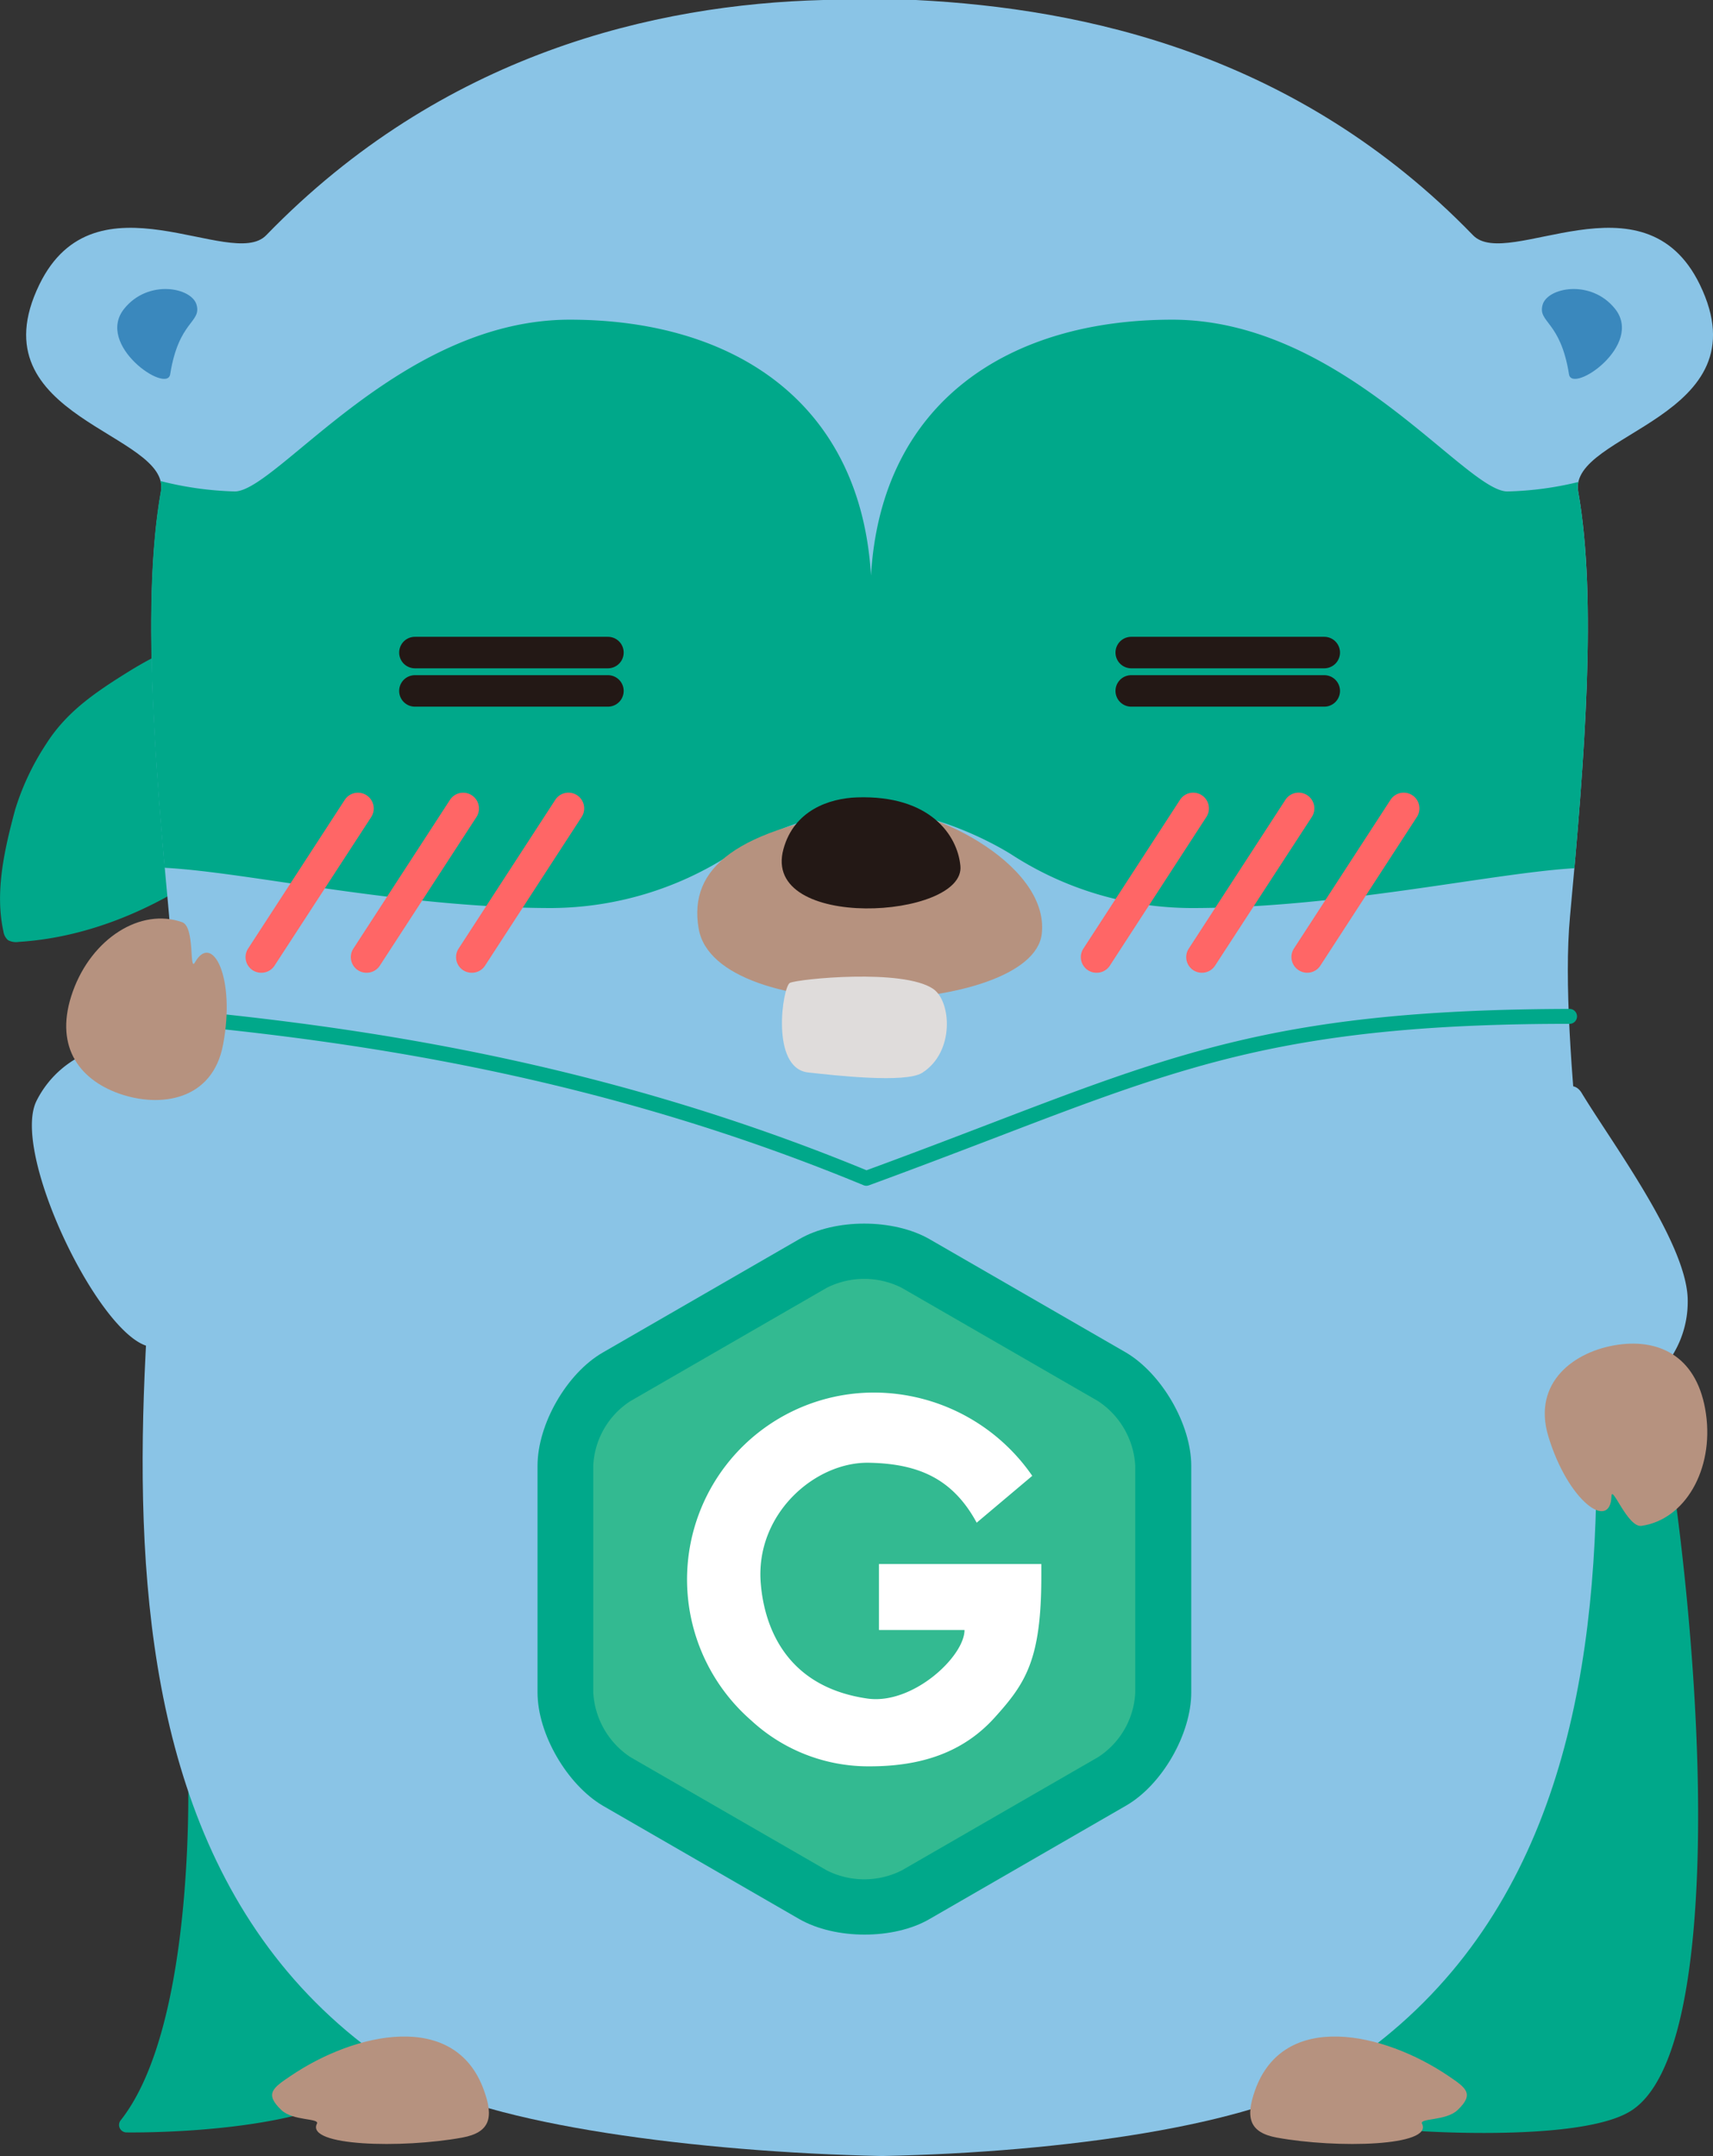 <svg xmlns="http://www.w3.org/2000/svg" viewBox="0 0 329.17 414.24"><rect x="0" y="0" width="329.17" height="414.24" fill="#333333" stroke="none"/><defs><style>.cls-1{fill:#00a88a;}.cls-2{fill:#8ac4e6;}.cls-3{fill:#3a88bd;}.cls-4{fill:#b6927f;}.cls-5{fill:#33ba91;}.cls-6{fill:#fff;}.cls-7{fill:#231815;}.cls-8{fill:#dfdcdb;}.cls-9{fill:#f66;}</style></defs><title>gopher_g</title><g id="レイヤー_2" data-name="レイヤー 2"><g id="gopher"><path class="cls-1" d="M38.9,123.59c-5.49.2-10.64,3.21-15.4,6.2-6,3.79-11,7.39-14.69,13.24a49,49,0,0,0-5.9,12.53C.82,163.31-1,171.39.65,178.91a2.7,2.7,0,0,0,.91,1.73,3.3,3.3,0,0,0,2.08.32c16-1,31.54-8.76,43.8-19.42,3.93-3.42,7.72-7.4,9-12.16Z"/><path class="cls-1" d="M37.55,338.94s2,50.08-13.23,69.35c0,0,18.7.29,33.08-3.45s54.86-3.24,54.86-3.24H235.92L273.26,408s30.08,2,39.19-3.57c24.08-14.57,9-155.82-11-191.77s-108,28.76-108,28.76l-126,20.43Z"/><path class="cls-1" d="M285.08,409.8c-6.42,0-11.41-.31-11.91-.34l-.15,0L235.8,403H112.26c-.42,0-40.47-.45-54.5,3.2-14.4,3.75-32.69,3.51-33.46,3.5a1.44,1.44,0,0,1-1.28-.82,1.43,1.43,0,0,1,.17-1.51c14.75-18.64,12.94-67.9,12.92-68.4a1.65,1.65,0,0,1,.1-.58L66.1,261.35a1.41,1.41,0,0,1,1.11-.9L192.9,240.08a346.42,346.42,0,0,1,35-22c26.25-14.23,46.39-20,59.87-17a21.63,21.63,0,0,1,15,10.88c9.6,17.28,18.72,60.25,22.18,104.49,1.74,22.15,1.81,41.88.22,57.08-1.85,17.65-5.87,28.46-11.94,32.13C307.56,409.1,294.71,409.8,285.08,409.8Zm-11.65-3.21c1.66.1,29.87,1.72,38.28-3.37,10.08-6.1,14-39.25,10.35-86.52-3.43-43.88-12.41-86.37-21.84-103.33a18.62,18.62,0,0,0-13.05-9.46c-12.61-2.75-32.62,3-57.89,16.74a342,342,0,0,0-35,21.95,1.35,1.35,0,0,1-.62.26L68.48,263.15,39,339.19a236,236,0,0,1-.92,27.33c-1.72,18.3-5.4,31.84-10.95,40.32,5.72-.08,19.13-.59,29.91-3.39,14.4-3.75,53.57-3.31,55.23-3.29H235.92l.25,0Z"/><path class="cls-2" d="M326.64,54.68c-10.74-22.11-36.92-2.6-43.58-9.48C249.24,10.28,208.25,1.63,176,0c0,0-14.55-.08-17.78,0C125.93.83,85,10.28,51.15,45.2,44.48,52.08,18.3,32.57,7.56,54.68-4.94,80.42,32.94,83.11,30.93,94.47,27.28,115.11,29.69,145.8,32.5,176,37.26,227.18-1,349.7,78.65,398.92c15,9.29,55.49,14.58,90.72,15.31h.3c35.23-.73,70.83-6,85.88-15.31C335.22,349.7,296.94,227.18,301.7,176c2.81-30.21,5.22-60.9,1.57-81.54C301.26,83.11,339.14,80.42,326.64,54.68Z"/><path class="cls-3" d="M296.42,58.58c-.94,3.44,3.44,3,5.08,13.34.6,3.8,14.45-5.62,8.83-12.61C305.72,53.58,297.34,55.22,296.42,58.58Z"/><path class="cls-3" d="M37.78,58.58c.94,3.44-3.44,3-5.08,13.34-.6,3.8-14.45-5.62-8.83-12.61C28.48,53.58,36.86,55.22,37.78,58.58Z"/><path class="cls-4" d="M241.16,401.63c5.49-15.48,24.76-11.19,37.17-2.78,3.32,2.25,5.09,3.4,1.75,6.56-2.24,2.12-7.37,1.51-6.82,2.61,2.16,4.33-16.3,4.79-27.92,2.67C240,409.7,239.34,406.78,241.16,401.63Z"/><path class="cls-4" d="M93,401.63c-5.49-15.48-24.76-11.19-37.16-2.78-3.33,2.25-5.1,3.4-1.76,6.56,2.24,2.12,7.37,1.51,6.82,2.61-2.16,4.33,16.3,4.79,27.92,2.67C94.23,409.7,94.87,406.78,93,401.63Z"/><path class="cls-1" d="M166.48,227.82a1.35,1.35,0,0,1-.55-.11c-51.12-21.16-98.11-27.68-133.34-31a1.44,1.44,0,1,1,.27-2.87c35.31,3.33,82.38,9.87,133.65,31,8.7-3.19,16.56-6.2,23.51-8.86,37.12-14.22,57.57-22,111.46-22.14h0a1.44,1.44,0,1,1,0,2.87c-25.31,0-44.2,1.79-61.25,5.66-16.26,3.69-30.79,9.25-49.18,16.3-7.1,2.71-15.14,5.79-24.07,9.06A1.43,1.43,0,0,1,166.48,227.82Z"/><path class="cls-2" d="M28.06,258.54c-9.73-3.3-26-37.47-21-47.12a19.48,19.48,0,0,1,26.18-8.58c9.44,4.91-5.38,16.72-1.81,28.68C35.83,246.38,36.93,261.56,28.06,258.54Z"/><path class="cls-4" d="M22.86,210.1c8,2.83,18,1.29,20-9.37,2.47-12.9-2.06-21.71-5.4-15.83-1.14,2,.06-6.82-2.46-7.72-8-2.83-17.35,3.12-21,13.29S14.9,207.26,22.86,210.1Z"/><path class="cls-2" d="M303.94,210c5.78,9.56,20.33,29,20.37,39.83a19.48,19.48,0,0,1-19.19,19.76c-10.64,0-3-17.3-11.73-26.23C282.56,232.27,299.09,202,303.94,210Z"/><path class="cls-4" d="M310.92,258.36c-8.37,1.19-16.53,7.22-13.39,17.61,3.81,12.57,11.91,18.26,12.13,11.5.07-2.31,3.12,6.07,5.77,5.69,8.36-1.19,13.91-10.82,12.39-21.51S319.28,257.17,310.92,258.36Z"/><path class="cls-1" d="M216.37,346.92c6.95-4,12.54-13.78,12.54-21.76V281.63c0-8-5.7-17.73-12.54-21.77l-37.73-21.77c-6.94-4-18.24-4-25.08,0l-37.73,21.77c-6.94,4-12.54,13.78-12.54,21.77v43.53c0,8,5.7,17.72,12.54,21.76l37.73,21.77c6.95,4,18.24,4,25.08,0Z"/><path class="cls-5" d="M211,337.6a15.64,15.64,0,0,0,7.15-12.44V281.63A15.93,15.93,0,0,0,211,269.19l-37.73-21.77a16,16,0,0,0-14.4,0l-37.73,21.77A15.64,15.64,0,0,0,114,281.63v43.53a15.93,15.93,0,0,0,7.15,12.44l37.73,21.76a16,16,0,0,0,14.4,0Z"/><path class="cls-6" d="M200.1,302.87c0,16-3,20.53-9,27.16s-14,9.33-23.94,9.33a33.13,33.13,0,0,1-22.8-8.81,35.91,35.91,0,0,1,23.52-63,37,37,0,0,1,30.48,16l-10.68,9c-4.56-8.4-11.09-11.3-20.52-11.51-10.37-.31-21.87,9.64-21,22.81.52,7.36,3.94,20.1,20.52,22.49,8.71,1.24,18.66-8.09,18.66-13.17H168.9V300.49h31.2v2.38Z"/></g><g id="mask"><path class="cls-1" d="M302.54,166.81c2.4-27.13,4-53.79.73-72.34a4.65,4.65,0,0,1,0-1.86,63,63,0,0,1-13.62,1.81c-8.07,0-31.66-33-64.4-33-31.39,0-55.92,15.8-57.88,49.16-2-33.36-26.48-49.16-57.87-49.16-32.74,0-56.33,33-64.4,33a64.26,64.26,0,0,1-14.26-2,4.67,4.67,0,0,1,.06,2c-3.28,18.54-1.67,45.19.73,72.31,15.8.8,45.7,7.73,74.34,7.73a63.89,63.89,0,0,0,34.33-10.23h0s13.21-8.62,27.07-8.62,27.08,8.62,27.08,8.62h0a63.89,63.89,0,0,0,34.33,10.23C257.09,174.51,286.58,167.75,302.54,166.81Z"/></g><g id="eye"><path class="cls-4" d="M167.25,155.44c-25.78,3.82-35,11.26-33,22.95,3.21,19.06,64.15,16.92,65.94,1C201.71,165.62,177.32,154,167.25,155.44Z"/><path class="cls-7" d="M150.55,163.12c-4.38,15.89,35,13.46,34,3.24-.56-5.9-5.83-13.62-19.84-13.16C159.3,153.38,152.58,155.71,150.55,163.12Z"/><path class="cls-8" d="M151.8,188.83c-1.41.64-3.83,16.41,3.5,17.22,5,.55,18.71,2.12,21.92.06,6.29-4,5.58-13.78,2.08-16.13C173.47,186.05,153.48,188.08,151.8,188.83Z"/><path class="cls-7" d="M116.82,128.4H79.73a3,3,0,0,1,0-6.05h37.09a3,3,0,1,1,0,6.05Z"/><path class="cls-7" d="M116.82,135.77H79.73a3,3,0,0,1,0-6.05h37.09a3,3,0,1,1,0,6.05Z"/><path class="cls-7" d="M254.47,128.4H217.38a3,3,0,1,1,0-6.05h37.09a3,3,0,0,1,0,6.05Z"/><path class="cls-7" d="M254.47,135.77H217.38a3,3,0,1,1,0-6.05h37.09a3,3,0,0,1,0,6.05Z"/><path class="cls-9" d="M50.24,186.89a3,3,0,0,1-2.54-4.68l18.55-28.54A3,3,0,0,1,71.32,157L52.77,185.51A3,3,0,0,1,50.24,186.89Z"/><path class="cls-9" d="M70.46,186.89a3,3,0,0,1-2.53-4.68l18.54-28.54A3,3,0,0,1,91.54,157L73,185.51A3,3,0,0,1,70.46,186.89Z"/><path class="cls-9" d="M90.69,186.89a3,3,0,0,1-2.54-4.68l18.55-28.54a3,3,0,0,1,5.07,3.29L93.22,185.51A3,3,0,0,1,90.69,186.89Z"/><path class="cls-9" d="M210.74,186.89a3,3,0,0,1-2.53-4.68l18.54-28.54a3,3,0,0,1,5.07,3.29l-18.54,28.55A3,3,0,0,1,210.74,186.89Z"/><path class="cls-9" d="M231,186.89a3,3,0,0,1-2.54-4.68L247,153.67a3,3,0,0,1,5.08,3.29L233.5,185.51A3,3,0,0,1,231,186.89Z"/><path class="cls-9" d="M251.19,186.89a3,3,0,0,1-1.64-.49,3,3,0,0,1-.89-4.19l18.54-28.54a3,3,0,0,1,5.07,3.29l-18.54,28.55A3,3,0,0,1,251.19,186.89Z"/></g></g></svg>